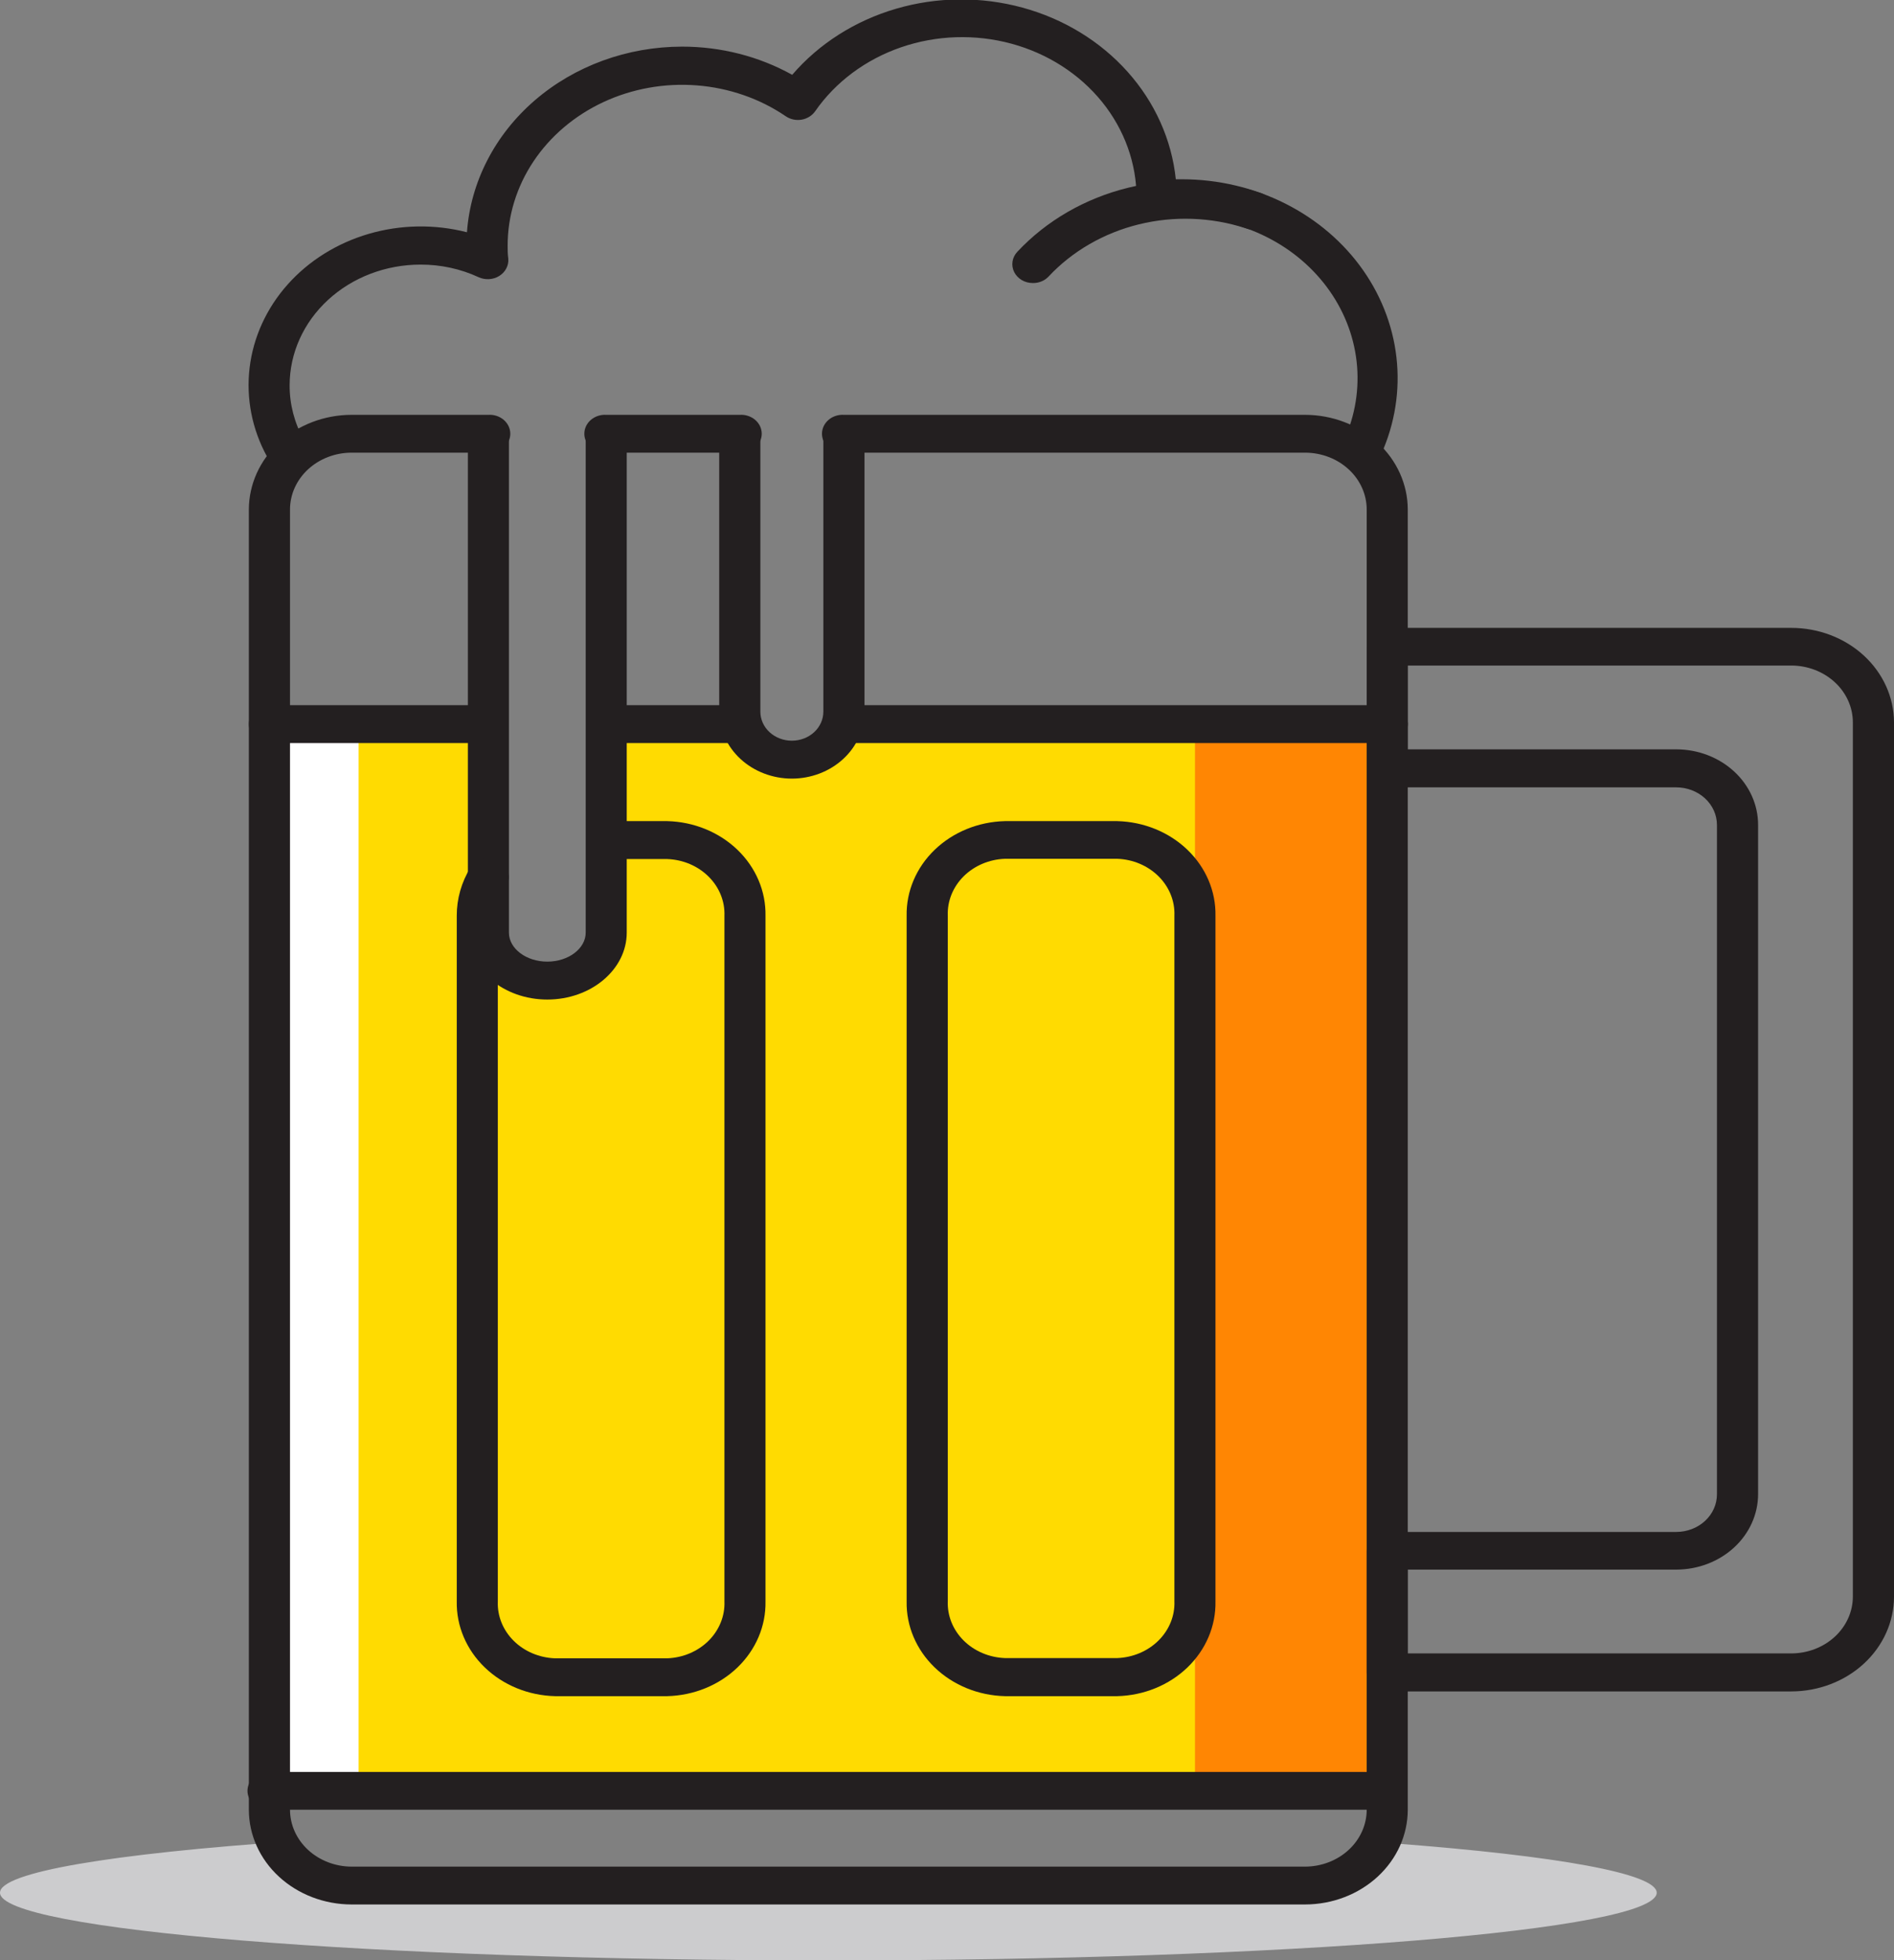 <svg width="87" height="90" viewBox="0 0 87 90" fill="none" xmlns="http://www.w3.org/2000/svg">
<rect x="0" y="0" width="87" height="90" fill="#808080" stroke="none"/>
<g clip-path="url(#clip0_9_5772)">
<path d="M64.1 84.645C63.678 85.321 63.096 85.787 62.412 85.787C54.819 86.176 47.649 88.119 40.478 86.564C32.885 85.01 26.136 88.119 18.543 86.953C16.645 86.37 14.747 85.787 13.376 84.544C5.193 85.111 0 85.958 0 86.903C0 88.613 17.033 90.012 38.048 90.012C59.063 90.012 76.1 88.624 76.1 86.903C76.1 86.02 71.49 85.208 64.1 84.645Z" fill="#CCCCCE"/>
<path d="M63.724 32.956L39.356 33.248L36.373 34.88L33.615 32.956H27.848V42.82L25.672 45.346L22.61 43.593L22.12 32.956H12.38V81.936H63.724V32.956Z" fill="#FFDB01"/>
<path d="M16.472 32.956H13.081V81.936H16.472V32.956Z" fill="white"/>
<path d="M63.724 32.956L54.891 33.046V81.936H63.724V32.956Z" fill="#FF8603"/>
<path d="M59.949 87.443H16.151C14.9 87.442 13.7 86.983 12.815 86.168C11.93 85.353 11.432 84.247 11.431 83.094V23.392C11.434 22.239 11.932 21.135 12.817 20.32C13.701 19.506 14.901 19.048 16.151 19.047H22.432C22.561 19.039 22.691 19.055 22.813 19.096C22.935 19.136 23.046 19.198 23.141 19.28C23.235 19.361 23.311 19.46 23.362 19.569C23.414 19.678 23.44 19.796 23.44 19.916C23.44 20.035 23.414 20.153 23.362 20.262C23.311 20.371 23.235 20.47 23.141 20.551C23.046 20.633 22.935 20.695 22.813 20.735C22.691 20.776 22.561 20.792 22.432 20.784H16.151C15.401 20.785 14.682 21.06 14.151 21.549C13.621 22.038 13.322 22.701 13.321 23.392V83.094C13.322 83.785 13.621 84.449 14.151 84.938C14.682 85.427 15.401 85.703 16.151 85.706H59.949C60.7 85.703 61.419 85.427 61.949 84.938C62.48 84.449 62.778 83.785 62.779 83.094V23.392C62.778 22.701 62.48 22.038 61.949 21.549C61.419 21.06 60.699 20.785 59.949 20.784H38.765C38.636 20.792 38.507 20.776 38.385 20.735C38.263 20.695 38.151 20.633 38.057 20.551C37.962 20.47 37.887 20.371 37.835 20.262C37.784 20.153 37.757 20.035 37.757 19.916C37.757 19.796 37.784 19.678 37.835 19.569C37.887 19.46 37.962 19.361 38.057 19.28C38.151 19.198 38.263 19.136 38.385 19.096C38.507 19.055 38.636 19.039 38.765 19.047H59.949C61.199 19.049 62.397 19.507 63.281 20.322C64.165 21.136 64.663 22.24 64.665 23.392V83.094C64.664 84.246 64.167 85.351 63.283 86.166C62.398 86.982 61.2 87.441 59.949 87.443Z" fill="#231F20"/>
<path d="M33.982 20.784H27.849C27.719 20.792 27.59 20.776 27.468 20.735C27.346 20.695 27.235 20.633 27.14 20.551C27.046 20.47 26.97 20.371 26.919 20.262C26.867 20.153 26.841 20.035 26.841 19.916C26.841 19.796 26.867 19.678 26.919 19.569C26.97 19.46 27.046 19.361 27.14 19.28C27.235 19.198 27.346 19.136 27.468 19.096C27.59 19.055 27.719 19.039 27.849 19.047H33.982C34.111 19.039 34.24 19.055 34.362 19.096C34.484 19.136 34.596 19.198 34.69 19.28C34.785 19.361 34.86 19.46 34.912 19.569C34.963 19.678 34.99 19.796 34.99 19.916C34.99 20.035 34.963 20.153 34.912 20.262C34.86 20.371 34.785 20.47 34.69 20.551C34.596 20.633 34.484 20.695 34.362 20.735C34.24 20.776 34.111 20.792 33.982 20.784Z" fill="#231F20"/>
<path d="M63.724 83.094H12.376C12.247 83.102 12.117 83.085 11.996 83.045C11.874 83.005 11.762 82.943 11.668 82.861C11.573 82.78 11.498 82.681 11.446 82.572C11.395 82.463 11.368 82.345 11.368 82.225C11.368 82.106 11.395 81.988 11.446 81.879C11.498 81.769 11.573 81.671 11.668 81.59C11.762 81.508 11.874 81.445 11.996 81.405C12.117 81.365 12.247 81.349 12.376 81.357H63.724C63.963 81.371 64.187 81.469 64.351 81.631C64.515 81.792 64.606 82.005 64.606 82.225C64.606 82.446 64.515 82.659 64.351 82.82C64.187 82.981 63.963 83.079 63.724 83.094Z" fill="#231F20"/>
<path d="M63.724 34.118H39.355C39.105 34.118 38.865 34.027 38.687 33.863C38.51 33.7 38.411 33.479 38.411 33.248C38.411 33.017 38.51 32.795 38.687 32.632C38.865 32.469 39.105 32.377 39.355 32.377H63.724C63.975 32.377 64.215 32.469 64.392 32.632C64.569 32.795 64.669 33.017 64.669 33.248C64.669 33.479 64.569 33.7 64.392 33.863C64.215 34.027 63.975 34.118 63.724 34.118Z" fill="#231F20"/>
<path d="M33.982 34.118H28.789C28.538 34.118 28.298 34.027 28.121 33.863C27.944 33.7 27.844 33.479 27.844 33.248C27.844 33.017 27.944 32.795 28.121 32.632C28.298 32.469 28.538 32.377 28.789 32.377H33.982C34.232 32.377 34.473 32.469 34.65 32.632C34.827 32.795 34.927 33.017 34.927 33.248C34.927 33.479 34.827 33.7 34.65 33.863C34.473 34.027 34.232 34.118 33.982 34.118Z" fill="#231F20"/>
<path d="M22.12 34.118H12.376C12.126 34.118 11.885 34.027 11.708 33.863C11.531 33.7 11.431 33.479 11.431 33.248C11.431 33.017 11.531 32.795 11.708 32.632C11.885 32.469 12.126 32.377 12.376 32.377H22.12C22.371 32.377 22.611 32.469 22.788 32.632C22.966 32.795 23.065 33.017 23.065 33.248C23.065 33.479 22.966 33.7 22.788 33.863C22.611 34.027 22.371 34.118 22.12 34.118Z" fill="#231F20"/>
<path d="M62.505 21.655C62.37 21.655 62.236 21.629 62.113 21.577C61.998 21.53 61.895 21.462 61.809 21.377C61.723 21.293 61.657 21.193 61.613 21.085C61.569 20.976 61.55 20.86 61.555 20.745C61.56 20.629 61.591 20.516 61.645 20.411C62.197 19.286 62.435 18.052 62.337 16.82C62.238 15.589 61.806 14.4 61.079 13.362C60.353 12.324 59.356 11.471 58.179 10.88C57.002 10.289 55.683 9.98 54.343 9.98C53.986 9.979 53.629 10.002 53.276 10.046C53.142 10.062 53.007 10.051 52.878 10.015C52.749 9.979 52.63 9.918 52.529 9.836C52.428 9.755 52.346 9.655 52.291 9.542C52.236 9.43 52.207 9.307 52.208 9.183V9.117C52.215 7.518 51.658 5.961 50.622 4.678C49.585 3.396 48.125 2.458 46.461 2.006C44.796 1.554 43.017 1.612 41.391 2.171C39.766 2.73 38.381 3.76 37.445 5.107C37.374 5.207 37.283 5.293 37.176 5.36C37.068 5.426 36.948 5.473 36.821 5.495C36.694 5.516 36.563 5.513 36.438 5.486C36.312 5.458 36.194 5.407 36.091 5.336C34.897 4.524 33.482 4.034 32.004 3.92C30.526 3.805 29.042 4.071 27.718 4.687C26.394 5.304 25.282 6.247 24.505 7.411C23.728 8.575 23.317 9.915 23.318 11.282C23.318 11.461 23.318 11.651 23.348 11.88C23.361 12.034 23.329 12.188 23.256 12.326C23.184 12.465 23.073 12.584 22.934 12.67C22.796 12.756 22.635 12.807 22.468 12.817C22.301 12.827 22.135 12.796 21.985 12.728C21.157 12.344 20.242 12.146 19.315 12.149C17.721 12.15 16.193 12.733 15.066 13.772C13.939 14.81 13.305 16.218 13.304 17.687C13.3 18.56 13.524 19.421 13.958 20.197C14.053 20.401 14.059 20.631 13.976 20.839C13.893 21.048 13.727 21.219 13.512 21.318C13.296 21.418 13.048 21.437 12.817 21.373C12.586 21.31 12.391 21.167 12.271 20.975C11.578 19.714 11.298 18.294 11.465 16.89C11.633 15.485 12.239 14.155 13.212 13.063C14.185 11.97 15.481 11.162 16.944 10.736C18.406 10.31 19.972 10.285 21.449 10.664C21.617 8.355 22.731 6.19 24.565 4.608C26.398 3.026 28.816 2.144 31.328 2.141C33.112 2.139 34.863 2.587 36.39 3.435C37.616 2.008 39.278 0.951 41.161 0.401C43.045 -0.15 45.064 -0.168 46.959 0.348C48.854 0.863 50.538 1.89 51.794 3.295C53.051 4.7 53.822 6.419 54.01 8.231H54.301C55.956 8.233 57.585 8.616 59.038 9.347C60.491 10.078 61.722 11.132 62.619 12.414C63.516 13.697 64.05 15.165 64.172 16.686C64.295 18.207 64.001 19.733 63.319 21.122C63.251 21.272 63.139 21.402 62.995 21.496C62.851 21.59 62.681 21.645 62.505 21.655Z" fill="#231F20"/>
<path d="M47.446 12.996C47.265 12.997 47.087 12.95 46.934 12.86C46.782 12.77 46.66 12.641 46.585 12.489C46.51 12.337 46.484 12.169 46.51 12.004C46.536 11.838 46.614 11.684 46.733 11.558C48.072 10.128 49.848 9.104 51.828 8.618C53.809 8.133 55.903 8.209 57.836 8.838C57.959 8.87 58.075 8.926 58.175 9.001C58.274 9.076 58.356 9.169 58.416 9.274C58.475 9.38 58.51 9.495 58.519 9.614C58.528 9.732 58.511 9.851 58.468 9.963C58.426 10.075 58.359 10.178 58.271 10.265C58.184 10.352 58.078 10.422 57.96 10.47C57.843 10.518 57.715 10.544 57.587 10.545C57.458 10.546 57.33 10.524 57.211 10.478C55.636 9.966 53.929 9.904 52.314 10.301C50.7 10.697 49.253 11.534 48.163 12.7C48.074 12.795 47.964 12.87 47.84 12.921C47.716 12.972 47.582 12.998 47.446 12.996Z" fill="#231F20"/>
<path d="M25.14 45.894C23.128 45.894 21.492 44.514 21.492 42.82V20.061C21.483 19.942 21.501 19.823 21.544 19.711C21.588 19.598 21.656 19.495 21.744 19.409C21.833 19.321 21.939 19.252 22.058 19.204C22.177 19.157 22.305 19.133 22.434 19.133C22.564 19.133 22.692 19.157 22.811 19.204C22.929 19.252 23.036 19.321 23.125 19.409C23.213 19.495 23.281 19.598 23.324 19.711C23.368 19.823 23.386 19.942 23.377 20.061V42.82C23.377 43.554 24.17 44.153 25.14 44.153C26.11 44.153 26.904 43.554 26.904 42.82V20.061C26.895 19.942 26.913 19.823 26.956 19.711C27 19.598 27.068 19.495 27.156 19.409C27.245 19.321 27.352 19.252 27.47 19.204C27.589 19.157 27.717 19.133 27.846 19.133C27.976 19.133 28.104 19.157 28.222 19.204C28.341 19.252 28.448 19.321 28.536 19.409C28.625 19.495 28.693 19.598 28.736 19.711C28.78 19.823 28.798 19.942 28.789 20.061V42.82C28.789 44.514 27.152 45.894 25.14 45.894Z" fill="#231F20"/>
<path d="M36.373 35.75C35.489 35.749 34.641 35.425 34.015 34.849C33.39 34.273 33.038 33.491 33.037 32.676V20.061C33.037 19.83 33.136 19.609 33.314 19.446C33.491 19.282 33.731 19.191 33.982 19.191C34.232 19.191 34.473 19.282 34.65 19.446C34.827 19.609 34.927 19.83 34.927 20.061V32.676C34.927 33.03 35.079 33.369 35.35 33.619C35.622 33.869 35.99 34.009 36.373 34.009C36.757 34.009 37.125 33.869 37.397 33.619C37.668 33.369 37.82 33.03 37.82 32.676V20.061C37.82 19.83 37.92 19.609 38.097 19.446C38.274 19.282 38.515 19.191 38.765 19.191C39.016 19.191 39.256 19.282 39.433 19.446C39.611 19.609 39.71 19.83 39.71 20.061V32.676C39.709 33.491 39.357 34.273 38.731 34.849C38.106 35.425 37.258 35.749 36.373 35.75Z" fill="#231F20"/>
<path d="M82.28 77.661H63.72C63.469 77.661 63.229 77.569 63.052 77.406C62.874 77.243 62.775 77.021 62.775 76.79V71.21C62.775 70.979 62.874 70.757 63.052 70.594C63.229 70.431 63.469 70.339 63.72 70.339H76.994C77.491 70.339 77.968 70.157 78.319 69.834C78.67 69.51 78.867 69.071 78.867 68.613V37.876C78.867 37.419 78.67 36.98 78.319 36.656C77.968 36.333 77.491 36.151 76.994 36.151H63.724C63.473 36.151 63.233 36.059 63.056 35.896C62.879 35.733 62.779 35.511 62.779 35.28V29.695C62.779 29.581 62.804 29.468 62.851 29.363C62.899 29.258 62.968 29.162 63.056 29.081C63.144 29.001 63.248 28.937 63.363 28.894C63.477 28.85 63.6 28.828 63.724 28.829H82.284C83.533 28.83 84.731 29.287 85.615 30.1C86.498 30.913 86.997 32.015 87 33.166V73.316C86.998 74.468 86.499 75.573 85.615 76.387C84.73 77.202 83.531 77.66 82.28 77.661ZM64.665 75.916H82.28C83.03 75.915 83.749 75.64 84.28 75.151C84.811 74.662 85.109 73.999 85.11 73.308V33.166C85.109 32.475 84.811 31.812 84.28 31.323C83.749 30.834 83.03 30.559 82.28 30.558H64.665V34.406H76.999C77.995 34.407 78.95 34.772 79.655 35.421C80.36 36.07 80.756 36.95 80.757 37.868V68.606C80.756 69.524 80.36 70.404 79.655 71.053C78.95 71.702 77.995 72.067 76.999 72.068H64.665V75.916Z" fill="#231F20"/>
<path d="M30.649 77.879H25.495C24.272 77.848 23.112 77.374 22.267 76.559C21.422 75.745 20.96 74.656 20.981 73.53V42.05C20.978 41.271 21.196 40.505 21.614 39.827C21.741 39.632 21.946 39.491 22.185 39.433C22.424 39.376 22.678 39.407 22.892 39.519C23.107 39.632 23.265 39.818 23.333 40.037C23.4 40.255 23.372 40.49 23.255 40.69C22.999 41.105 22.866 41.574 22.867 42.05V73.53C22.84 74.197 23.102 74.846 23.595 75.336C24.087 75.825 24.771 76.115 25.495 76.141H30.649C31.373 76.114 32.055 75.824 32.548 75.335C33.04 74.845 33.302 74.197 33.277 73.53V42.05C33.302 41.384 33.04 40.735 32.547 40.247C32.055 39.758 31.372 39.469 30.649 39.443H28.418C28.167 39.443 27.927 39.351 27.75 39.188C27.573 39.024 27.473 38.803 27.473 38.572C27.473 38.341 27.573 38.12 27.75 37.956C27.927 37.793 28.167 37.701 28.418 37.701H30.649C31.872 37.732 33.032 38.206 33.877 39.02C34.722 39.835 35.184 40.924 35.163 42.05V73.53C35.184 74.656 34.722 75.745 33.877 76.559C33.032 77.374 31.872 77.848 30.649 77.879Z" fill="#231F20"/>
<path d="M51.319 77.879H46.16C44.937 77.848 43.777 77.374 42.932 76.559C42.087 75.745 41.625 74.656 41.646 73.53V42.05C41.625 40.924 42.087 39.835 42.932 39.02C43.777 38.206 44.937 37.732 46.16 37.701H51.319C52.541 37.732 53.701 38.206 54.546 39.02C55.392 39.835 55.854 40.924 55.832 42.05V73.53C55.854 74.656 55.392 75.745 54.546 76.559C53.701 77.374 52.541 77.848 51.319 77.879ZM46.16 39.431C45.437 39.458 44.756 39.748 44.264 40.236C43.773 40.725 43.511 41.373 43.536 42.039V73.518C43.51 74.184 43.771 74.833 44.263 75.323C44.754 75.812 45.436 76.102 46.16 76.13H51.319C52.042 76.102 52.725 75.812 53.217 75.323C53.709 74.834 53.972 74.185 53.946 73.518V42.039C53.971 41.372 53.709 40.724 53.217 40.235C52.724 39.746 52.042 39.457 51.319 39.431H46.16Z" fill="#231F20"/>
</g>
<defs>
<clipPath id="clip0_9_5772">
<rect width="87" height="90" fill="white"/>
</clipPath>
</defs>
</svg>
